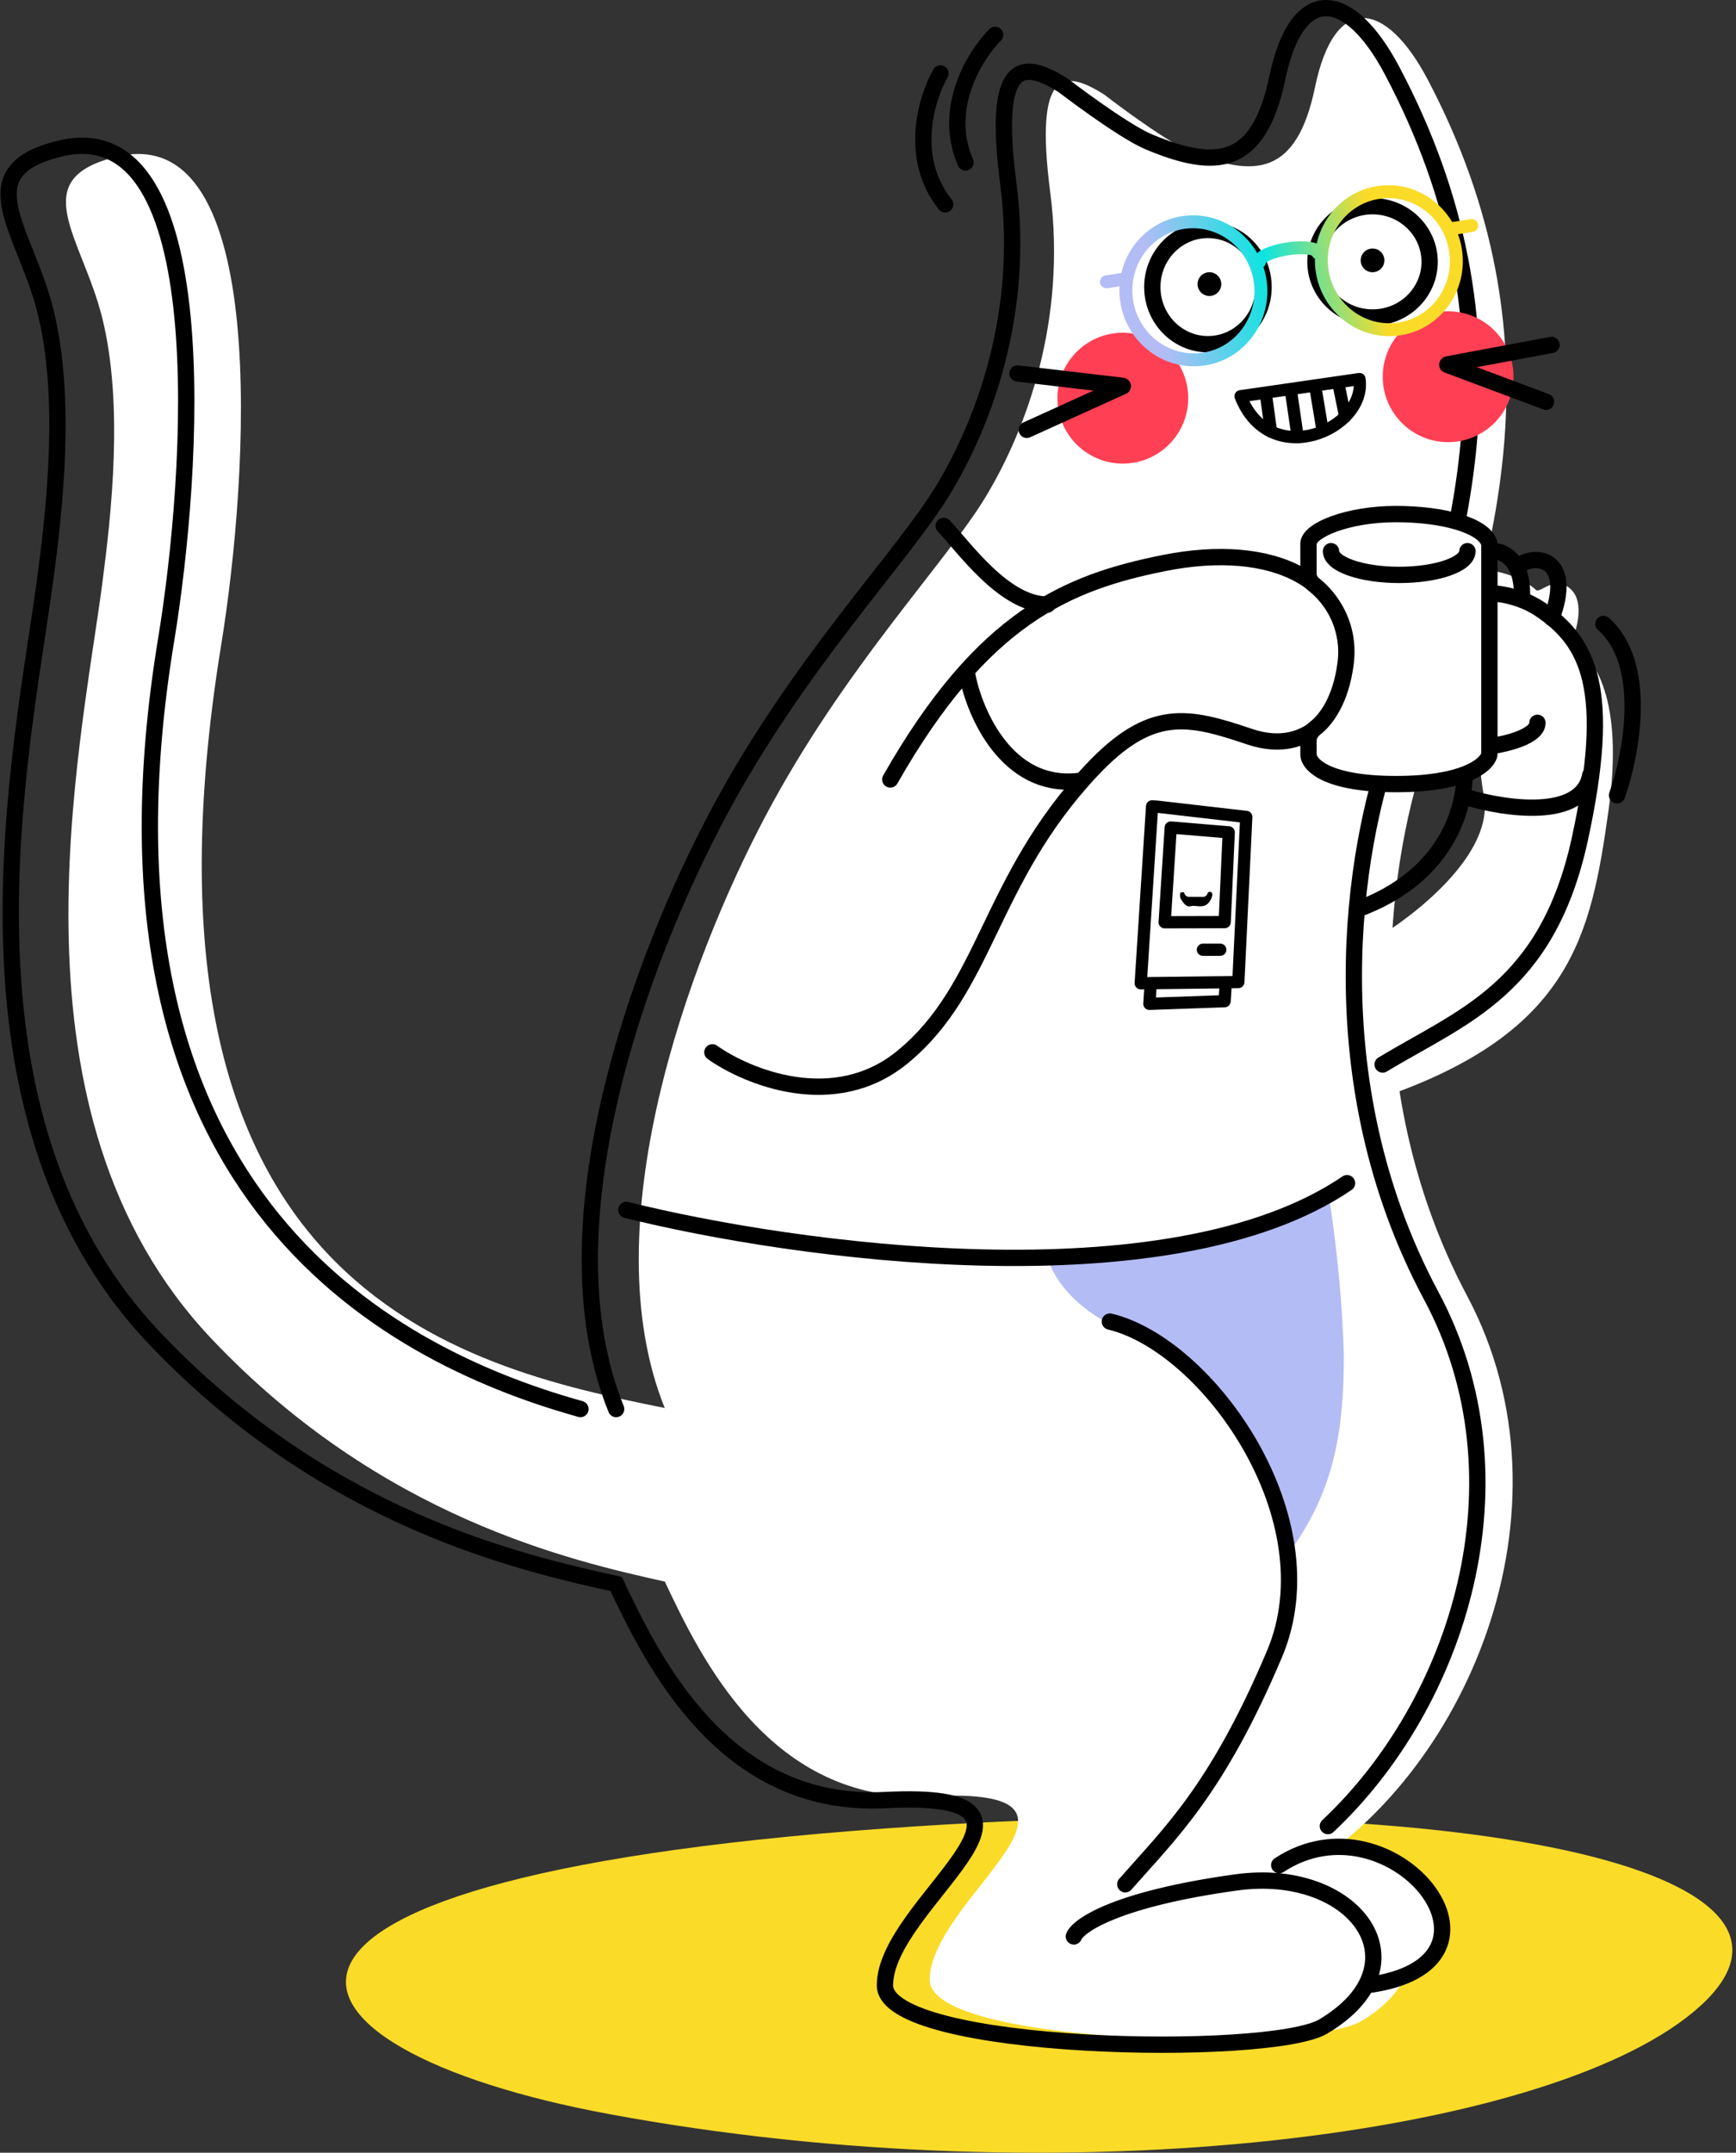 <svg width="426" height="528" viewBox="0 0 426 528" fill="none" xmlns="http://www.w3.org/2000/svg">
<rect x="0" y="0" width="426" height="528" fill="#333333" stroke="none"/>
<path d="M336.482 230.91C346.792 224.966 366.757 209.513 364.137 195.248C360.862 177.418 363.046 139.21 367.776 140.301C372.507 141.393 375.782 143.576 376.874 144.668C377.965 145.759 381.604 140.665 385.607 144.668C388.809 147.87 386.941 154.493 385.607 157.404C391.186 161.285 398.599 171.209 394.704 198.887C390.411 229.389 385.607 253.107 339.393 269.118C302.422 281.927 322.048 248.983 336.482 230.91Z" fill="white"/>
<path d="M225.255 447.92C366.793 438.765 452.151 460.133 417.321 491.935C382.491 523.737 261.926 539.369 149.474 518.527C62.287 502.367 42.108 459.767 225.255 447.92Z" fill="#FADB28"/>
<path d="M322.699 21.356C318.197 43.078 307.895 43.8 291.685 36.963C285.236 34.242 270.953 23.187 270.953 23.187C261.031 16.896 253.789 16.89 257.717 47.166C261.793 78.585 251.833 105.367 241.902 121.814C231.97 138.262 207.135 163.753 187.894 200.066C168.653 236.379 145.239 301.017 163.122 345.341C112.588 335.18 28.541 316.201 54.3 158.036C60.999 116.903 66.532 29.435 28.765 38.41C5.991 43.821 20.114 58.112 25.058 77.861C30.363 99.052 27.335 126.131 25.093 143.159C19.634 184.618 -0.309 273.236 51.907 328.374C93.495 372.29 140.363 382.811 162.848 387.859L163.145 387.926C171.825 406.3 189.02 442.548 228.118 440.566C276.99 438.087 228.131 465.615 228.142 485.655C228.151 501.687 321.226 503.413 334.048 495.733C357.854 481.473 343.425 459.06 317.255 460.257C359.487 436.483 388.03 370.513 360.046 317.893C332.061 265.273 341.242 208.738 350.428 183.245C367.178 136.76 383.742 82.871 350.34 19.501C340.078 0.031 327.508 -1.85 322.699 21.356Z" fill="white"/>
<path d="M314.542 457.463C342.22 439.269 376.464 481.894 335.836 486.942C296.774 492.241 305.364 469.497 314.542 457.463Z" fill="white"/>
<path d="M263.514 474.952C264.609 472.218 274.111 465.74 303.356 461.701C332.601 457.663 350.19 481.893 324.721 497.037C311.693 504.784 217.159 503.095 217.159 486.941C217.159 466.749 266.799 438.985 217.159 441.509C177.447 443.529 160.002 407.015 151.196 388.506L150.895 388.439C128.059 383.365 80.462 372.789 38.245 328.562C-14.759 273.034 5.545 183.733 11.112 141.956C13.399 124.797 16.489 97.511 11.112 76.162C6.102 56.266 -8.235 41.874 14.899 36.409C53.264 27.346 47.596 115.481 40.769 156.93C18.665 291.14 93.232 331.881 142.442 345.598M313.91 457.463C341.588 439.268 375.832 481.893 335.205 486.941M151.196 345.598C133.056 300.947 156.873 235.805 176.436 199.206C195.998 162.607 221.237 136.909 231.333 120.331C241.429 103.753 251.56 76.763 247.437 45.108C243.464 14.603 250.819 14.606 260.894 20.939C260.894 20.939 275.395 32.071 281.943 34.808C298.404 41.689 308.867 40.956 313.452 19.066C318.349 -4.319 331.115 -2.43 341.528 17.182C375.419 81.015 358.566 135.322 341.528 182.169C332.184 207.86 322.828 264.83 351.223 317.834C375.373 362.915 357.985 417.748 325.849 447.887" stroke="black" stroke-width="4" stroke-linecap="round"/>
<path d="M333.463 222.88C358.936 213.419 365.122 189.767 354.569 169.025C342.135 144.588 365.849 141.37 377.858 149.375C389.867 157.38 395.688 169.025 387.683 205.778C379.677 242.53 358.954 249.227 339.286 261.089" stroke="black" stroke-width="4" stroke-linecap="round"/>
<circle r="16.047" transform="matrix(-1 0.008 0.008 1 355.359 92.399)" fill="#FF3F54"/>
<path d="M379.403 98.546L355.159 89.478" stroke="black" stroke-width="4" stroke-linecap="round"/>
<path d="M380.731 84.594L355.289 89.363" stroke="black" stroke-width="4" stroke-linecap="round"/>
<circle cx="275.53" cy="97.66" r="16.047" transform="rotate(-3.443 275.53 97.66)" fill="#FF3F54"/>
<path d="M251.96 105.431L275.53 94.733" stroke="black" stroke-width="4" stroke-linecap="round"/>
<path d="M249.685 91.603L275.392 94.628" stroke="black" stroke-width="4" stroke-linecap="round"/>
<path d="M174.808 258.107C183.395 264.193 204.741 272.955 221.424 259.311C242.279 242.257 242.442 216.023 267.845 188.948C282.49 173.339 291.66 175.639 306.646 180.687C321.632 185.735 329.415 173.53 330.352 164.521C332.675 142.196 312.333 132.761 285.665 138.094C262.003 142.827 241.141 151.357 218.471 191.183" stroke="black" stroke-width="4" stroke-linecap="round"/>
<path d="M288.119 332.347C311.467 348.754 315.141 382.5 317.145 379.672C327.498 365.066 329.767 350.587 329.767 332.347C329.43 320.081 328.181 307.17 326.29 294.567C269.783 313.854 256.081 306.225 257.031 308.759C262.989 324.65 282.285 328.247 288.119 332.347Z" fill="#B4BCF6"/>
<path d="M272.348 324.144C296.326 329.869 326.867 372.356 312.732 405.725C298.598 439.093 287.072 449.684 276.134 462.157" stroke="black" stroke-width="4" stroke-linecap="round"/>
<path d="M310.064 70.41C310.064 78.192 303.911 84.422 296.417 84.422C288.923 84.422 282.77 78.192 282.77 70.41C282.77 62.629 288.923 56.399 296.417 56.399C303.911 56.399 310.064 62.629 310.064 70.41Z" stroke="black" stroke-width="4"/>
<path d="M350.82 64.224C350.82 71.718 344.59 77.872 336.809 77.872C329.027 77.872 322.797 71.718 322.797 64.224C322.797 56.73 329.027 50.577 336.809 50.577C344.59 50.577 350.82 56.73 350.82 64.224Z" stroke="black" stroke-width="4"/>
<circle cx="336.809" cy="63.86" r="2.911" fill="black"/>
<circle cx="296.781" cy="69.683" r="2.911" fill="black"/>
<path fill-rule="evenodd" clip-rule="evenodd" d="M269.957 69.364C269.824 68.5 270.416 67.693 271.28 67.56L276.076 66.821C276.94 66.688 277.747 67.281 277.88 68.144C278.013 69.007 277.421 69.815 276.558 69.948L271.761 70.686C270.898 70.819 270.09 70.227 269.957 69.364Z" fill="url(#paint0_linear_1181_2709)"/>
<path fill-rule="evenodd" clip-rule="evenodd" d="M354.79 56.303C354.657 55.439 355.249 54.632 356.113 54.499L360.909 53.76C361.773 53.627 362.58 54.219 362.713 55.083C362.846 55.946 362.254 56.754 361.391 56.887L356.594 57.625C355.731 57.758 354.923 57.166 354.79 56.303Z" fill="url(#paint1_linear_1181_2709)"/>
<path fill-rule="evenodd" clip-rule="evenodd" d="M290.512 56.15C282.371 57.403 276.752 65.19 278.048 73.606C279.343 82.022 287.044 87.758 295.186 86.505C303.327 85.251 308.946 77.465 307.65 69.049C306.354 60.633 298.653 54.897 290.512 56.15ZM274.921 74.088C273.37 64.012 280.096 54.553 290.031 53.023C299.965 51.494 309.226 58.492 310.777 68.567C312.328 78.643 305.602 88.102 295.667 89.632C285.732 91.161 276.472 84.163 274.921 74.088Z" fill="url(#paint2_linear_1181_2709)"/>
<path fill-rule="evenodd" clip-rule="evenodd" d="M338.476 48.765C330.335 50.019 324.716 57.806 326.012 66.222C327.308 74.638 335.009 80.374 343.15 79.12C351.291 77.867 356.91 70.08 355.614 61.664C354.319 53.248 346.618 47.512 338.476 48.765ZM322.885 66.703C321.334 56.627 328.06 47.168 337.995 45.639C347.93 44.109 357.19 51.107 358.741 61.182C360.292 71.258 353.566 80.717 343.631 82.247C333.697 83.776 324.436 76.778 322.885 66.703Z" fill="url(#paint3_linear_1181_2709)"/>
<path fill-rule="evenodd" clip-rule="evenodd" d="M310.649 64.427C310.554 65.1 310.029 65.661 309.323 65.77C308.459 65.903 307.651 65.311 307.519 64.447C307.354 63.378 307.987 62.583 308.438 62.161C308.934 61.696 309.592 61.308 310.284 60.987C311.689 60.334 313.592 59.794 315.67 59.474C317.748 59.154 319.726 59.097 321.262 59.296C322.019 59.395 322.763 59.566 323.376 59.861C323.933 60.128 324.776 60.696 324.941 61.765C325.074 62.629 324.482 63.436 323.618 63.569C322.911 63.678 322.242 63.301 321.949 62.687C321.749 62.602 321.393 62.503 320.855 62.434C319.689 62.282 318.021 62.313 316.152 62.6C314.282 62.888 312.683 63.361 311.616 63.856C311.124 64.084 310.815 64.286 310.649 64.427ZM310.536 64.538C310.536 64.538 310.54 64.532 310.551 64.52C310.542 64.532 310.536 64.538 310.536 64.538ZM322.09 62.759C322.09 62.759 322.082 62.755 322.071 62.746C322.085 62.754 322.09 62.759 322.09 62.759Z" fill="url(#paint4_linear_1181_2709)"/>
<path d="M322.483 143.429C321.654 142.779 321.091 141.817 321.091 140.763V133.365C321.091 130.09 330.625 126.087 342.561 126.087C354.172 126.087 363.855 128.842 365.377 133.012C365.461 133.242 365.486 133.489 365.486 133.734V184.74C365.486 184.937 365.471 185.135 365.41 185.322C364.585 187.823 359.086 192.315 342.561 192.315C325.385 192.315 321.091 187.463 321.091 185.037V181.61C321.091 180.383 321.856 179.288 322.822 178.533C325.446 176.48 329.023 171.698 330.188 162.84C331.474 153.071 326.232 146.367 322.483 143.429Z" fill="white"/>
<path d="M322.822 178.533L324.054 180.108L322.822 178.533ZM365.41 185.322L367.309 185.948L365.41 185.322ZM322.483 143.429L323.717 141.855L322.483 143.429ZM323.091 140.763V133.365H319.091V140.763H323.091ZM323.091 133.365C323.091 133.51 323.04 133.164 323.991 132.428C324.851 131.763 326.209 131.041 328.034 130.377C331.665 129.056 336.798 128.087 342.561 128.087V124.087C336.388 124.087 330.786 125.119 326.666 126.618C324.616 127.364 322.844 128.258 321.543 129.264C320.334 130.2 319.091 131.582 319.091 133.365H323.091ZM342.561 128.087C348.228 128.087 353.351 128.762 357.181 129.902C359.099 130.474 360.623 131.141 361.715 131.849C362.828 132.57 363.325 133.223 363.499 133.698L367.256 132.326C366.668 130.716 365.384 129.461 363.89 128.492C362.376 127.511 360.467 126.708 358.323 126.069C354.029 124.79 348.504 124.087 342.561 124.087V128.087ZM363.486 133.734V184.74H367.486V133.734H363.486ZM363.51 184.696C363.366 185.132 362.434 186.561 359.122 187.903C355.892 189.211 350.662 190.315 342.561 190.315V194.315C350.985 194.315 356.767 193.173 360.624 191.61C364.399 190.08 366.628 188.013 367.309 185.948L363.51 184.696ZM342.561 190.315C334.126 190.315 329.087 189.118 326.237 187.776C323.292 186.39 323.091 185.096 323.091 185.037H319.091C319.091 187.404 321.037 189.749 324.533 191.395C328.124 193.086 333.82 194.315 342.561 194.315V190.315ZM323.091 185.037V181.61H319.091V185.037H323.091ZM321.25 145.003C324.628 147.651 329.371 153.718 328.205 162.579L332.171 163.101C333.576 152.424 327.836 145.083 323.717 141.855L321.25 145.003ZM328.205 162.579C327.097 171 323.74 175.276 321.59 176.957L324.054 180.108C327.153 177.685 330.948 172.395 332.171 163.101L328.205 162.579ZM323.091 181.61C323.091 181.229 323.355 180.655 324.054 180.108L321.59 176.957C320.356 177.922 319.091 179.537 319.091 181.61H323.091ZM363.486 184.74C363.486 184.766 363.485 184.784 363.485 184.795C363.484 184.806 363.484 184.809 363.484 184.805C363.485 184.798 363.49 184.757 363.51 184.696L367.309 185.948C367.47 185.461 367.486 185.014 367.486 184.74H363.486ZM363.499 133.698C363.483 133.656 363.481 133.632 363.481 133.639C363.482 133.642 363.483 133.651 363.484 133.667C363.485 133.683 363.486 133.705 363.486 133.734H367.486C367.486 133.372 367.452 132.864 367.256 132.326L363.499 133.698ZM319.091 140.763C319.091 142.549 320.036 144.053 321.25 145.003L323.717 141.855C323.271 141.506 323.091 141.086 323.091 140.763H319.091Z" fill="black"/>
<path d="M360.098 135.185C360.098 138.4 352.603 141.007 343.359 141.007C334.114 141.007 326.62 138.4 326.62 135.185" stroke="black" stroke-width="4" stroke-linecap="round"/>
<path d="M366.213 135.184C368.639 135.063 373.491 137.003 373.491 145.737" stroke="black" stroke-width="4" stroke-linecap="round" stroke-linejoin="round"/>
<path d="M365.998 182.973C369.754 182.459 377.269 180.603 377.276 177.284" stroke="black" stroke-width="4" stroke-linecap="round" stroke-linejoin="round"/>
<path d="M373.127 138.459C377.494 135.669 386.009 137.585 380.769 151.558" stroke="black" stroke-width="4" stroke-linecap="round" stroke-linejoin="round"/>
<path d="M244.2 8.55C239.348 13.402 231.1 26.453 236.922 39.844" stroke="black" stroke-width="4" stroke-linecap="round" stroke-linejoin="round"/>
<path d="M230.777 18.011C227.363 23.963 222.818 38.718 231.941 50.12" stroke="black" stroke-width="4" stroke-linecap="round" stroke-linejoin="round"/>
<path d="M396.816 195.06C400.337 185.144 404.598 162.853 393.468 153.022" stroke="black" stroke-width="4" stroke-linecap="round" stroke-linejoin="round"/>
<path d="M153.702 296.75C194.458 306.939 286.885 319.894 330.552 290.2" stroke="black" stroke-width="4" stroke-linecap="round" stroke-linejoin="round"/>
<path d="M231.574 128.997C236.305 133.849 246.275 148.283 257.047 148.283" stroke="black" stroke-width="4" stroke-linecap="round" stroke-linejoin="round"/>
<path d="M237.396 165.75C239.216 175.09 247.149 193.333 264.324 191.586" stroke="black" stroke-width="4" stroke-linecap="round" stroke-linejoin="round"/>
<path d="M360.027 195.589C369.246 198.379 388.192 201.193 390.23 190.131" stroke="black" stroke-width="4" stroke-linecap="round" stroke-linejoin="round"/>
<path d="M293.425 222.219C293.077 222.158 292.72 222.158 292.372 222.219C291.147 222.673 290.363 221.509 289.64 220.247C289.564 219.801 289.564 219.346 289.64 218.9C289.946 218.9 290.449 218.74 290.522 218.9C290.926 220.051 291.551 219.978 292.2 219.978C293.082 219.978 293.977 219.978 294.859 219.978C295.026 220.012 295.198 220.012 295.366 219.979C295.533 219.947 295.693 219.881 295.835 219.787C295.977 219.692 296.1 219.571 296.195 219.429C296.29 219.287 296.356 219.128 296.39 218.961C296.491 218.833 296.638 218.749 296.8 218.726C296.962 218.703 297.127 218.743 297.26 218.838C297.652 219.243 297.48 219.794 297.26 220.357C296.206 222.562 294.859 222.354 293.425 222.219Z" fill="black"/>
<path d="M305.825 200.374L283.939 197.851L282.716 197.772L279.922 241.169L303.878 240.87L305.825 200.374Z" stroke="black" stroke-width="3" stroke-linecap="round" stroke-linejoin="round"/>
<path d="M301.522 204.15L288.044 203.025L287.292 202.977L285.797 226.203L300.529 226.166L301.522 204.15Z" stroke="black" stroke-width="3" stroke-linecap="round" stroke-linejoin="round"/>
<path d="M299.447 232.945L295.183 232.946" stroke="black" stroke-width="3" stroke-linecap="round" stroke-linejoin="round"/>
<path d="M300.743 241.896L300.507 245.564L282.052 246.217L282.328 241.938" stroke="black" stroke-width="3" stroke-linecap="round" stroke-linejoin="round"/>
<path d="M333.611 92.972C335.387 105.271 311.667 115.629 304.419 97.188L333.611 92.972Z" stroke="black" stroke-width="3" stroke-linecap="round" stroke-linejoin="round"/>
<path d="M310.607 96.47L311.898 105.867" stroke="black" stroke-width="3" stroke-linecap="round" stroke-linejoin="round"/>
<path d="M328.423 94.011L330.111 102.21" stroke="black" stroke-width="3" stroke-linecap="round" stroke-linejoin="round"/>
<path d="M316.766 95.717L318.443 107.216" stroke="black" stroke-width="3" stroke-linecap="round" stroke-linejoin="round"/>
<path d="M322.766 94.865L324.552 105.585" stroke="black" stroke-width="3" stroke-linecap="round" stroke-linejoin="round"/>
<defs>
<linearGradient id="paint0_linear_1181_2709" x1="283.42" y1="76.257" x2="338.254" y2="66.766" gradientUnits="userSpaceOnUse">
<stop stop-color="#B4BCF6"/>
<stop offset="0.516" stop-color="#0DE4E0"/>
<stop offset="1" stop-color="#FADB28"/>
</linearGradient>
<linearGradient id="paint1_linear_1181_2709" x1="283.42" y1="76.257" x2="338.254" y2="66.766" gradientUnits="userSpaceOnUse">
<stop stop-color="#B4BCF6"/>
<stop offset="0.516" stop-color="#0DE4E0"/>
<stop offset="1" stop-color="#FADB28"/>
</linearGradient>
<linearGradient id="paint2_linear_1181_2709" x1="283.42" y1="76.257" x2="338.254" y2="66.766" gradientUnits="userSpaceOnUse">
<stop stop-color="#B4BCF6"/>
<stop offset="0.516" stop-color="#0DE4E0"/>
<stop offset="1" stop-color="#FADB28"/>
</linearGradient>
<linearGradient id="paint3_linear_1181_2709" x1="283.42" y1="76.257" x2="338.254" y2="66.766" gradientUnits="userSpaceOnUse">
<stop stop-color="#B4BCF6"/>
<stop offset="0.516" stop-color="#0DE4E0"/>
<stop offset="1" stop-color="#FADB28"/>
</linearGradient>
<linearGradient id="paint4_linear_1181_2709" x1="283.42" y1="76.257" x2="338.254" y2="66.766" gradientUnits="userSpaceOnUse">
<stop stop-color="#B4BCF6"/>
<stop offset="0.516" stop-color="#0DE4E0"/>
<stop offset="1" stop-color="#FADB28"/>
</linearGradient>
</defs>
</svg>
